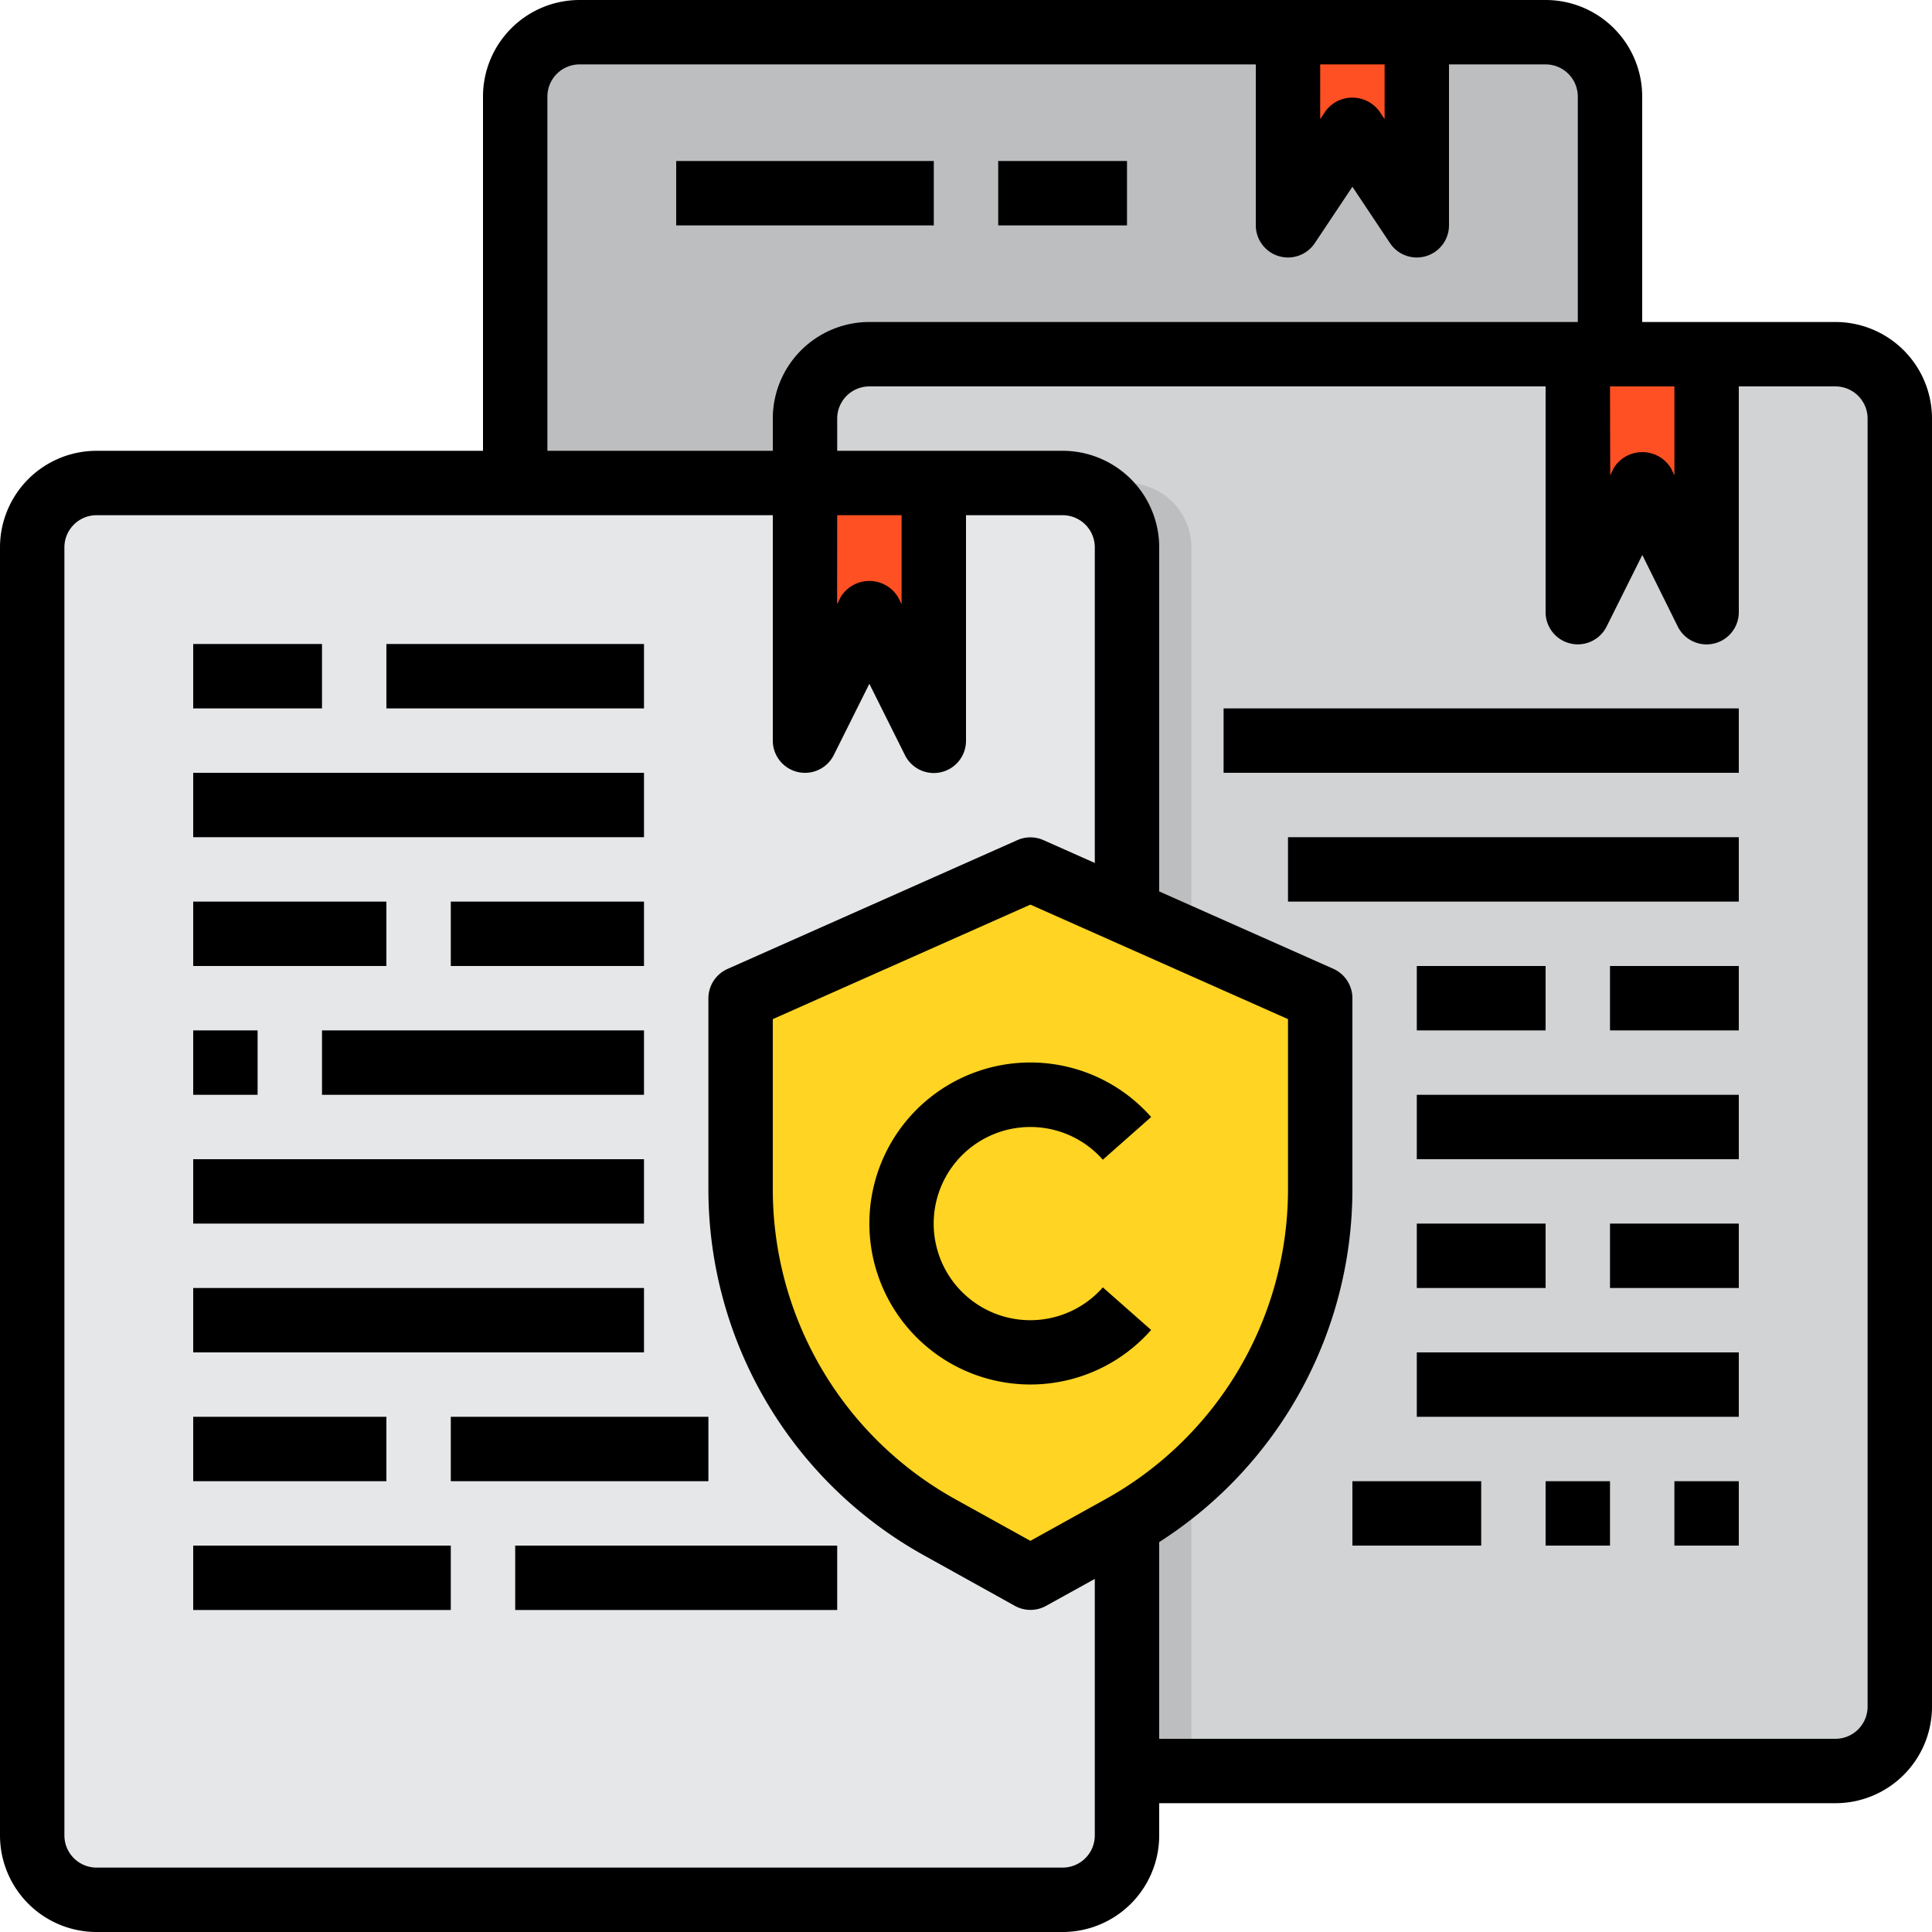 <svg xmlns="http://www.w3.org/2000/svg" xmlns:xlink="http://www.w3.org/1999/xlink" width="87" height="87" viewBox="0 0 87 87">
  <defs>
    <clipPath id="clip-path">
      <rect id="Rectángulo_7008" data-name="Rectángulo 7008" width="87" height="87" transform="translate(617 525)" fill="#fff" stroke="#707070" stroke-width="1"/>
    </clipPath>
  </defs>
  <g id="Enmascarar_grupo_50" data-name="Enmascarar grupo 50" transform="translate(-617 -525)" clip-path="url(#clip-path)">
    <g id="Copyright" transform="translate(614.1 522.1)">
      <rect id="Rectángulo_7011" data-name="Rectángulo 7011" width="49.3" height="63.8" rx="2.9" transform="translate(26.1 4.35)" fill="#bcbec0"/>
      <rect id="Rectángulo_7012" data-name="Rectángulo 7012" width="49.3" height="63.8" rx="2.9" transform="translate(39.15 18.85)" fill="#d1d3d4"/>
      <path id="Trazado_105642" data-name="Trazado 105642" d="M56.55,27.55v55.1h-2.9V27.55a2.909,2.909,0,0,0-2.9-2.9h2.9a2.909,2.909,0,0,1,2.9,2.9Z" fill="#bcbec0"/>
      <path id="Trazado_105643" data-name="Trazado 105643" d="M75.4,18.85H73.95v11.6l1.45-2.9,1.45-2.9,2.9,5.8V18.85Z" fill="#ff5023"/>
      <path id="Trazado_105644" data-name="Trazado 105644" d="M66.7,4.35v8.7L63.8,8.7l-2.9,4.35V4.35Z" fill="#ff5023"/>
      <rect id="Rectángulo_7013" data-name="Rectángulo 7013" width="49.3" height="63.8" rx="2.9" transform="translate(4.35 24.65)" fill="#e6e7e8"/>
      <path id="Trazado_105645" data-name="Trazado 105645" d="M53.65,43.978,49.3,42.05l-6.525,2.9-3.625,1.61-2.9,1.291v8.7a17.255,17.255,0,0,0,1.029,5.8,17.913,17.913,0,0,0,3.48,5.8A17.061,17.061,0,0,0,45.2,71.674l4.1,2.276,4.1-2.276a1.377,1.377,0,0,0,.246-.145A17.023,17.023,0,0,0,57.84,68.15a16.5,16.5,0,0,0,2.117-2.9,17.345,17.345,0,0,0,2.132-5.8,16.951,16.951,0,0,0,.261-2.987V47.85Z" fill="#ffd422"/>
      <path id="Trazado_105646" data-name="Trazado 105646" d="M44.95,24.65v11.6l-2.9-5.8-2.9,5.8V24.65Z" fill="#ff5023"/>
      <path id="Trazado_105647" data-name="Trazado 105647" d="M85.55,17.4h-8.7V7.25A4.35,4.35,0,0,0,72.5,2.9H29a4.35,4.35,0,0,0-4.35,4.35V23.2H7.25A4.35,4.35,0,0,0,2.9,27.55v58A4.35,4.35,0,0,0,7.25,89.9h43.5a4.35,4.35,0,0,0,4.35-4.35V84.1H85.55a4.35,4.35,0,0,0,4.35-4.35v-58a4.35,4.35,0,0,0-4.35-4.35ZM75.4,20.3h2.9v4.008L78.155,24a1.511,1.511,0,0,0-2.6,0l-.145.306ZM62.35,5.8h2.9V8.265L65.006,7.9a1.507,1.507,0,0,0-2.413,0l-.244.365ZM27.55,7.25A1.45,1.45,0,0,1,29,5.8H59.45v7.25a1.45,1.45,0,0,0,2.656.8L63.8,11.31l1.694,2.54a1.45,1.45,0,0,0,2.656-.8V5.8H72.5a1.45,1.45,0,0,1,1.45,1.45V17.4H42.05a4.35,4.35,0,0,0-4.35,4.35V23.2H27.55ZM40.6,26.1h2.9v4.008l-.152-.306a1.511,1.511,0,0,0-2.6,0l-.152.306ZM50.75,87H7.25A1.45,1.45,0,0,1,5.8,85.55v-58A1.45,1.45,0,0,1,7.25,26.1H37.7V36.25a1.45,1.45,0,0,0,2.748.648l1.6-3.206,1.6,3.206A1.45,1.45,0,0,0,46.4,36.25V26.1h4.35a1.45,1.45,0,0,1,1.45,1.45V41.76l-2.311-1.028a1.45,1.45,0,0,0-1.177,0l-13.05,5.8A1.45,1.45,0,0,0,34.8,47.85v8.612a18.859,18.859,0,0,0,9.7,16.473l4.1,2.278a1.45,1.45,0,0,0,1.407,0L52.2,74V85.55A1.45,1.45,0,0,1,50.75,87ZM52.7,70.4l-3.4,1.886-3.4-1.885a15.96,15.96,0,0,1-8.2-13.945V48.792l11.6-5.156,11.6,5.156v7.669A15.96,15.96,0,0,1,52.7,70.4ZM87,79.75a1.45,1.45,0,0,1-1.45,1.45H55.1V72.342a18.857,18.857,0,0,0,8.7-15.88V47.85a1.45,1.45,0,0,0-.861-1.325L55.1,43.042V27.55a4.35,4.35,0,0,0-4.35-4.35H40.6V21.75a1.45,1.45,0,0,1,1.45-1.45H72.5V30.45a1.45,1.45,0,0,0,2.755.648l1.6-3.206L78.445,31.1A1.45,1.45,0,0,0,81.2,30.45V20.3h4.35A1.45,1.45,0,0,1,87,21.75Z"/>
      <path id="Trazado_105648" data-name="Trazado 105648" d="M58,34.8H81.2v2.9H58Z"/>
      <path id="Trazado_105649" data-name="Trazado 105649" d="M60.9,40.6H81.2v2.9H60.9Z"/>
      <path id="Trazado_105650" data-name="Trazado 105650" d="M75.4,46.4h5.8v2.9H75.4Z"/>
      <path id="Trazado_105651" data-name="Trazado 105651" d="M66.7,46.4h5.8v2.9H66.7Z"/>
      <path id="Trazado_105652" data-name="Trazado 105652" d="M66.7,52.2H81.2v2.9H66.7Z"/>
      <path id="Trazado_105653" data-name="Trazado 105653" d="M66.7,58h5.8v2.9H66.7Z"/>
      <path id="Trazado_105654" data-name="Trazado 105654" d="M75.4,58h5.8v2.9H75.4Z"/>
      <path id="Trazado_105655" data-name="Trazado 105655" d="M66.7,63.8H81.2v2.9H66.7Z"/>
      <path id="Trazado_105656" data-name="Trazado 105656" d="M63.8,69.6h5.8v2.9H63.8Z"/>
      <path id="Trazado_105657" data-name="Trazado 105657" d="M72.5,69.6h2.9v2.9H72.5Z"/>
      <path id="Trazado_105658" data-name="Trazado 105658" d="M78.3,69.6h2.9v2.9H78.3Z"/>
      <path id="Trazado_105659" data-name="Trazado 105659" d="M11.6,43.5h8.7v2.9H11.6Z"/>
      <path id="Trazado_105660" data-name="Trazado 105660" d="M23.2,43.5h8.7v2.9H23.2Z"/>
      <path id="Trazado_105661" data-name="Trazado 105661" d="M11.6,66.7h8.7v2.9H11.6Z"/>
      <path id="Trazado_105662" data-name="Trazado 105662" d="M23.2,66.7H34.8v2.9H23.2Z"/>
      <path id="Trazado_105663" data-name="Trazado 105663" d="M11.6,72.5H23.2v2.9H11.6Z"/>
      <path id="Trazado_105664" data-name="Trazado 105664" d="M26.1,72.5H40.6v2.9H26.1Z"/>
      <path id="Trazado_105665" data-name="Trazado 105665" d="M11.6,49.3h2.9v2.9H11.6Z"/>
      <path id="Trazado_105666" data-name="Trazado 105666" d="M17.4,49.3H31.9v2.9H17.4Z"/>
      <path id="Trazado_105667" data-name="Trazado 105667" d="M11.6,55.1H31.9V58H11.6Z"/>
      <path id="Trazado_105668" data-name="Trazado 105668" d="M11.6,60.9H31.9v2.9H11.6Z"/>
      <path id="Trazado_105669" data-name="Trazado 105669" d="M33.35,10.15h11.6v2.9H33.35Z"/>
      <path id="Trazado_105670" data-name="Trazado 105670" d="M47.85,10.15h5.8v2.9h-5.8Z"/>
      <path id="Trazado_105671" data-name="Trazado 105671" d="M11.6,31.9h5.8v2.9H11.6Z"/>
      <path id="Trazado_105672" data-name="Trazado 105672" d="M20.3,31.9H31.9v2.9H20.3Z"/>
      <path id="Trazado_105673" data-name="Trazado 105673" d="M11.6,37.7H31.9v2.9H11.6Z"/>
      <path id="Trazado_105674" data-name="Trazado 105674" d="M49.3,53.65a4.35,4.35,0,0,1,3.262,1.473L54.737,53.2a7.25,7.25,0,1,0,0,9.59l-2.175-1.918A4.35,4.35,0,1,1,49.3,53.65Z"/>
    </g>
  </g>
</svg>
